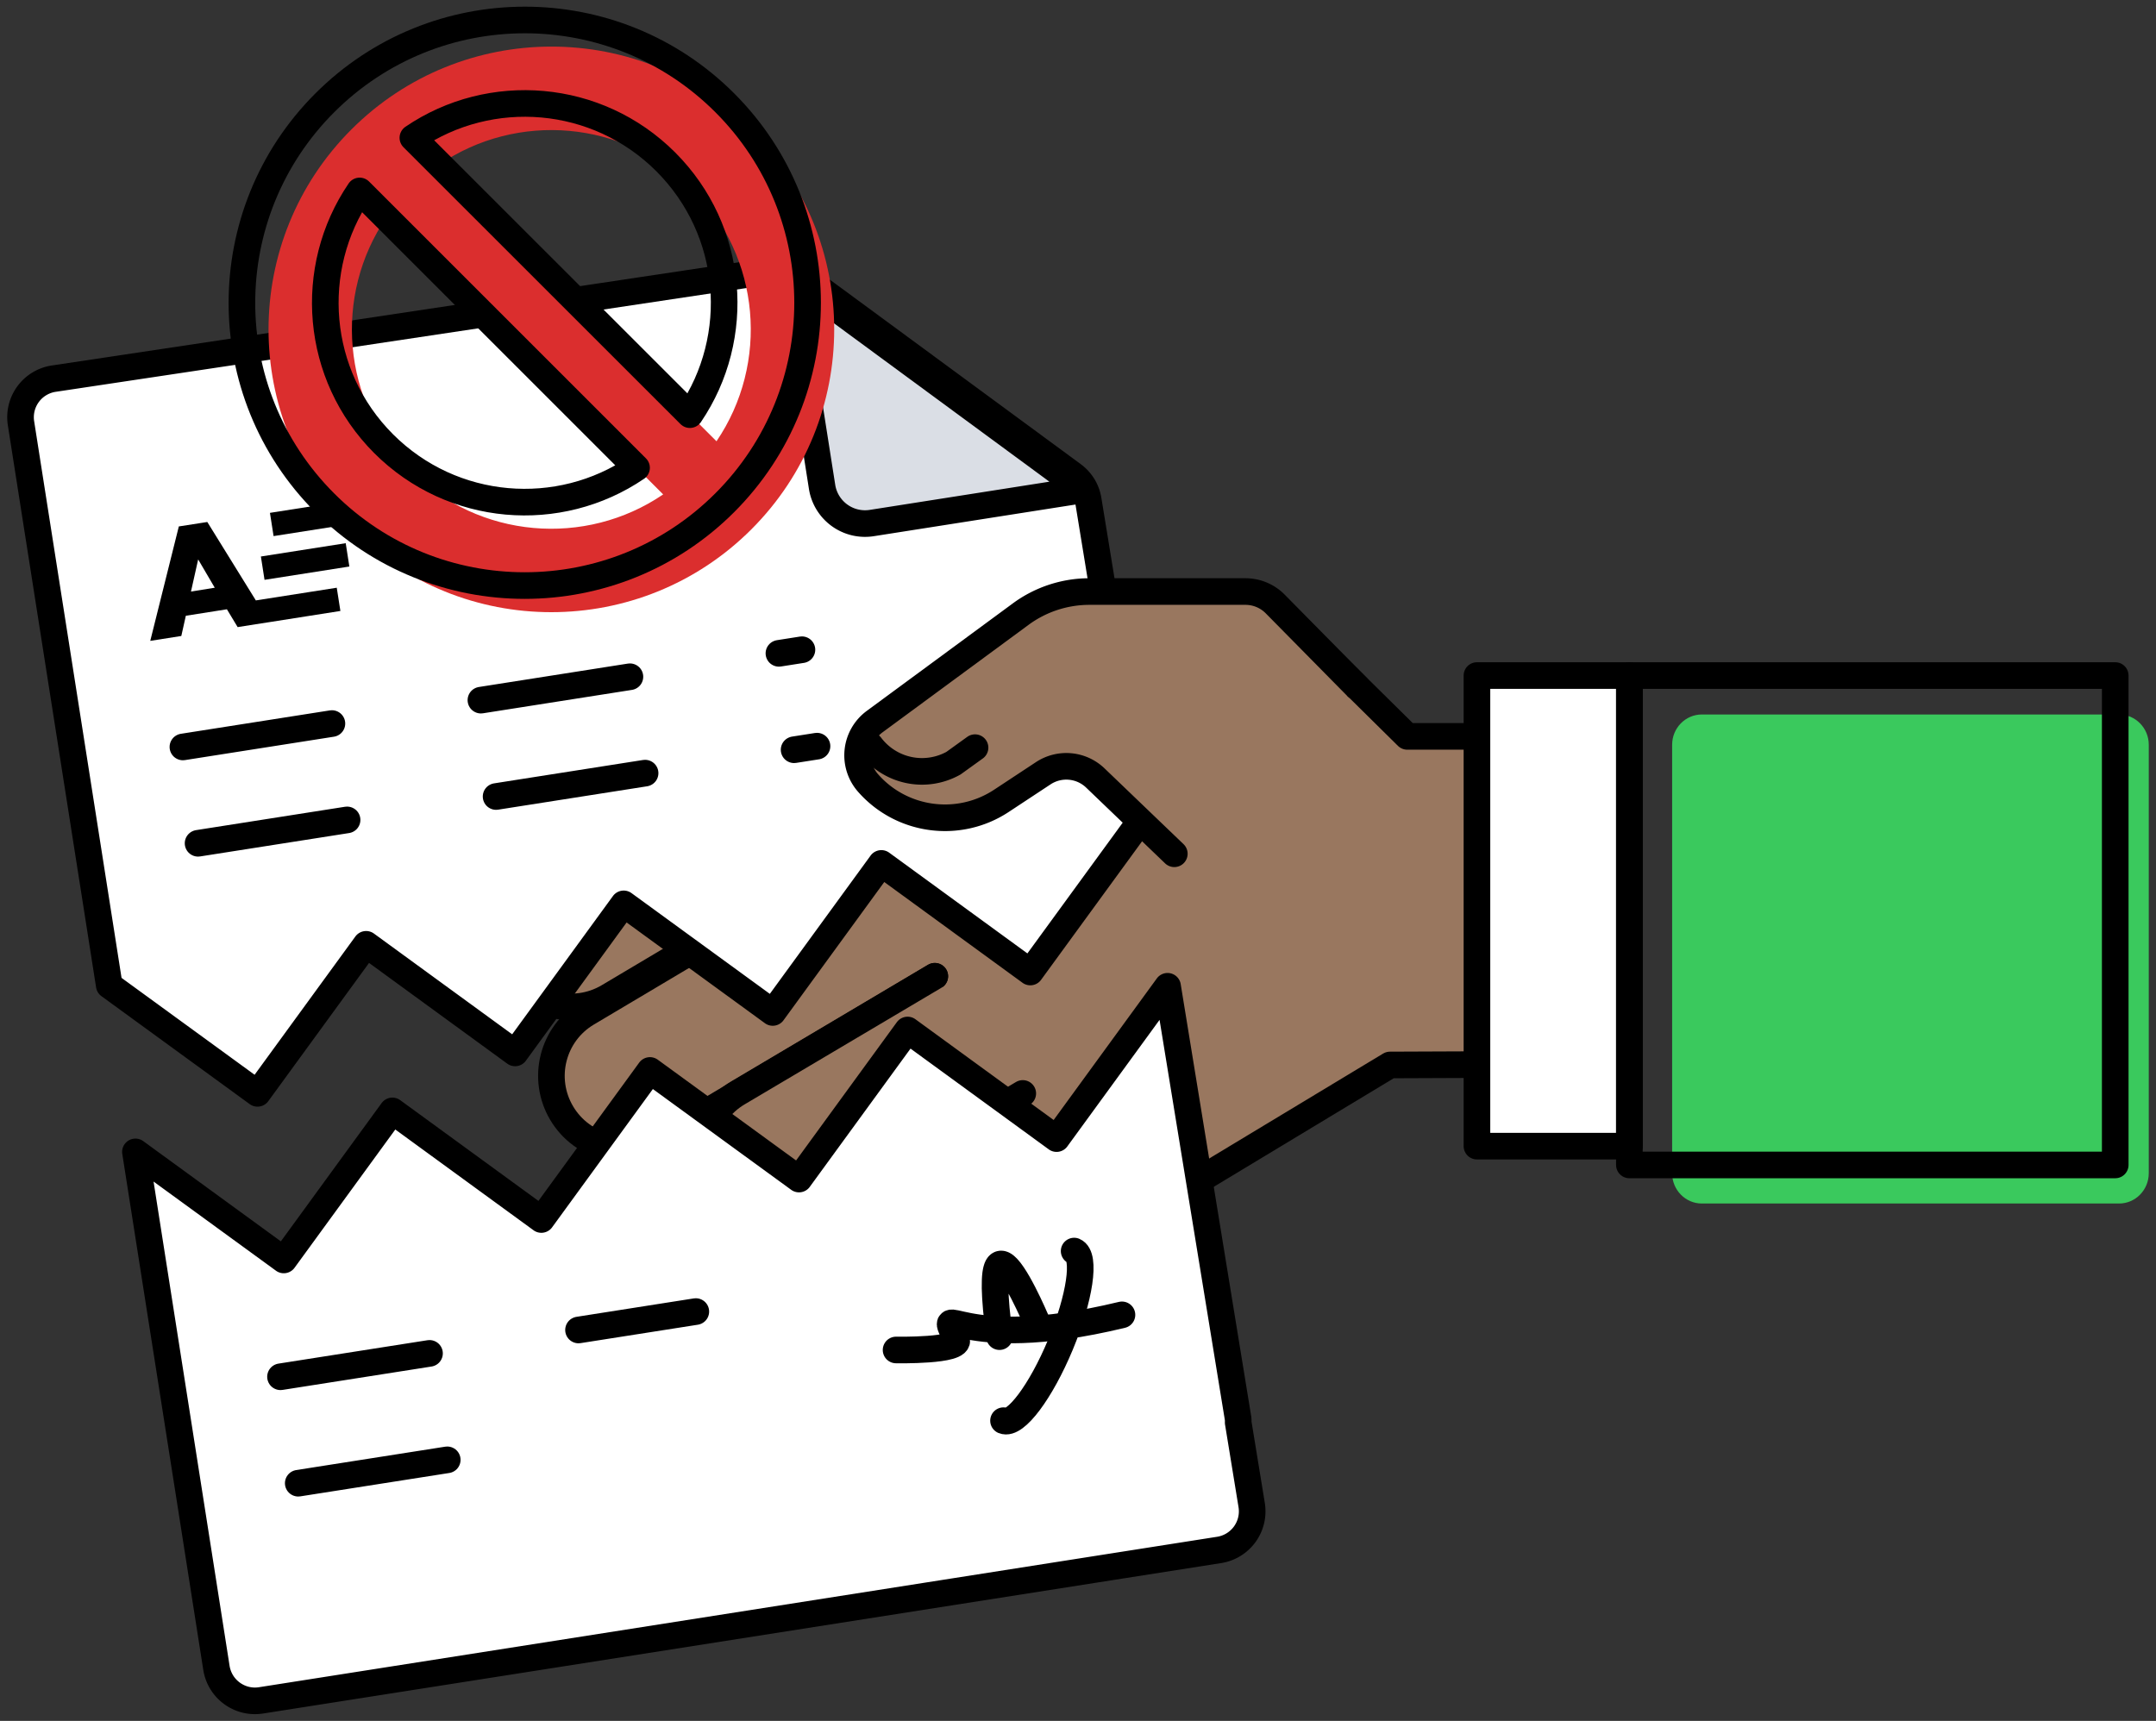 <svg width="243" height="194" fill="none" xmlns="http://www.w3.org/2000/svg"><rect width="100%" height="100%" fill="#333333" stroke="none"/><g clip-path="url(#a)"><path d="M122.695 71.095h23.85l12.07 11.92h14.22l8.43 36.94-24.6.1-39 23.53-33.05-53.71 38.08-18.78Z" fill="#99775F" stroke="#000" stroke-width="3" stroke-miterlimit="10" stroke-linecap="round" stroke-linejoin="round"/><path d="m99.365 94.055-30.78 18.3c-3.91 2.32-8.96 1.04-11.28-2.87-2.32-3.91-1.04-8.96 2.87-11.28l30.78-18.3" fill="#99775F"/><path d="m99.365 94.055-30.78 18.3c-3.91 2.32-8.96 1.04-11.28-2.87-2.32-3.91-1.04-8.96 2.87-11.28l30.78-18.3" stroke="#000" stroke-width="3" stroke-miterlimit="10" stroke-linecap="round" stroke-linejoin="round"/><path d="m105.365 110.055-30.78 18.3c-3.91 2.32-8.96 1.04-11.28-2.87-2.32-3.91-1.04-8.96 2.87-11.28l30.78-18.3" fill="#99775F"/><path d="m105.365 110.055-30.78 18.3c-3.91 2.32-8.96 1.04-11.28-2.87-2.32-3.91-1.04-8.96 2.87-11.28l30.78-18.3" stroke="#000" stroke-width="3" stroke-miterlimit="10" stroke-linecap="round" stroke-linejoin="round"/><path d="m115.275 123.265-23.7 14.09c-3.91 2.32-8.96 1.04-11.28-2.87-2.32-3.91-1.04-8.96 2.87-11.28l22.19-13.15" fill="#99775F"/><path d="m115.275 123.265-23.7 14.09c-3.91 2.32-8.96 1.04-11.28-2.87-2.32-3.91-1.04-8.96 2.87-11.28l22.19-13.15" stroke="#000" stroke-width="3" stroke-miterlimit="10" stroke-linecap="round" stroke-linejoin="round"/><path d="m139.525 159.805-7.93-48.62-12.51 17.17-16.79-12.24-12.24 16.8-16.8-12.24-12.24 16.8-16.79-12.24-12.24 16.8-16.72-12.18 1.55 9.88 6.03 38.41 1.55 9.88c.38 2.4 2.63 4.04 5.03 3.66l107.99-16.96a4.403 4.403 0 0 0 3.66-5.05l-1.52-9.31c0-.18.01-.37-.03-.56ZM128.525 92.325l-5.87-35.95c-.18-1.14-.8-2.15-1.73-2.84l-30.28-22.27a4.44 4.44 0 0 0-3.25-.8l-81.33 12.22a4.4 4.4 0 0 0-3.7 5.02l9.87 62.88.08.5 16.71 12.17 12.24-16.8 16.79 12.24 12.24-16.8 16.8 12.24 12.24-16.8 16.79 12.24 12.42-17.04-.02-.21Z" fill="#fff" stroke="#000" stroke-width="3" stroke-miterlimit="10" stroke-linecap="round" stroke-linejoin="round"/><path d="m22.325 95.065 69.76-10.95M20.615 84.205l69.77-10.96M31.615 155.205l46.81-7.35M33.615 167.205l21.6-3.39" stroke="#000" stroke-width="3" stroke-miterlimit="10" stroke-linecap="round" stroke-linejoin="round" stroke-dasharray="17 17"/><path d="m24.205 66.255-1.87-3.19-.81 3.62 2.68-.43Zm6.22-8.44 9.56-1.5.41 2.62-9.56 1.5-.41-2.62Zm-1.59 9.87 9.12-1.43.41 2.62-8.01 1.26-1.55.24-2.02.32-1.21-2.01-4.63.73-.51 2.28-3.5.55 3.22-12.9 3.21-.5 5.47 8.84Zm.57-4.95 9.56-1.5.41 2.63-9.56 1.5-.41-2.63Z" fill="#000"/><path d="m88.875 30.815 3.78 24.07a4.9 4.9 0 0 0 5.59 4.08l23.82-3.74-33.19-24.41Z" fill="#DADEE5" stroke="#000" stroke-width="3" stroke-miterlimit="10" stroke-linecap="round" stroke-linejoin="round"/><path d="M39.605 14.595c-12.45 12.45-12.45 32.63-.01 45.08 12.44 12.45 32.64 12.45 45.09 0 12.45-12.45 12.45-32.64 0-45.09-12.45-12.45-32.63-12.44-45.08.01Zm6.64 38.43c-7.75-7.75-8.66-19.75-2.71-28.5l31.21 31.21c-8.74 5.95-20.74 5.04-28.5-2.71Zm34.51-3.28-31.22-31.21c8.74-5.95 20.75-5.04 28.5 2.71s8.66 19.75 2.72 28.5Z" fill="#DB2E2E"/><path d="M36.605 11.595c-12.45 12.45-12.45 32.63-.01 45.08 12.44 12.45 32.64 12.45 45.09 0 12.45-12.45 12.45-32.64 0-45.09-12.45-12.45-32.63-12.44-45.08.01Zm6.64 38.43c-7.75-7.75-8.66-19.75-2.71-28.5l31.21 31.21c-8.74 5.95-20.74 5.04-28.5-2.71Zm34.51-3.28-31.22-31.21c8.74-5.95 20.75-5.04 28.5 2.71s8.66 19.75 2.72 28.5Z" stroke="#000" stroke-width="3" stroke-miterlimit="10" stroke-linecap="round" stroke-linejoin="round"/><path d="M238.835 135.675h-47.02c-1.85 0-3.35-1.53-3.35-3.41v-48.31c0-1.88 1.5-3.41 3.35-3.41h47.02c1.85 0 3.35 1.53 3.35 3.41v48.3c0 1.89-1.5 3.42-3.35 3.42Z" fill="#3AC95D"/><path d="M183.645 76.155h-17.18v53.05h17.18v-53.05Z" fill="#fff" stroke="#000" stroke-width="3" stroke-miterlimit="10" stroke-linecap="round" stroke-linejoin="round"/><path d="M238.405 76.155h-54.76v55.17h54.76v-55.17Z" stroke="#000" stroke-width="3" stroke-miterlimit="10" stroke-linecap="round" stroke-linejoin="round"/><path d="m132.355 96.245-8.9-8.54a4.724 4.724 0 0 0-5.88-.53l-4.7 3.1c-4.81 3.18-11.24 2.32-15.04-2.01a4.72 4.72 0 0 1 .75-6.92l16.45-12.11c2.25-1.66 4.97-2.55 7.76-2.55h17.57c1.26 0 2.47.5 3.36 1.4l9.2 9.33" fill="#99775F"/><path d="m132.355 96.245-8.9-8.54a4.724 4.724 0 0 0-5.88-.53l-4.7 3.1c-4.81 3.18-11.24 2.32-15.04-2.01a4.72 4.72 0 0 1 .75-6.92l16.45-12.11c2.25-1.66 4.97-2.55 7.76-2.55h17.57c1.26 0 2.47.5 3.36 1.4l9.2 9.33" stroke="#000" stroke-width="3" stroke-miterlimit="10" stroke-linecap="round" stroke-linejoin="round"/><path d="m109.895 84.285-2.43 1.75a7.27 7.27 0 0 1-9.35-1.97" fill="#99775F"/><path d="m109.895 84.285-2.43 1.75a7.27 7.27 0 0 1-9.35-1.97" stroke="#000" stroke-width="3" stroke-miterlimit="10" stroke-linecap="round" stroke-linejoin="round"/><path d="M117.135 149.675s-8.39-20.57-3.4 7.9" stroke="#000" stroke-width="3" stroke-miterlimit="10" stroke-linecap="round" stroke-linejoin="round" stroke-dasharray="17 17"/><path d="M100.995 152.185s7.41.14 6.81-1.19c-2.19-4.85-.29 1.81 18.65-2.77" stroke="#000" stroke-width="3" stroke-miterlimit="10" stroke-linecap="round" stroke-linejoin="round"/><path d="M113.105 160.155c1.34.56 4.21-3.27 6.41-8.55 2.2-5.28 2.9-10.01 1.55-10.57" stroke="#000" stroke-width="3" stroke-miterlimit="10" stroke-linecap="round" stroke-linejoin="round"/></g><defs><clipPath id="a"><path fill="#fff" transform="translate(.815 .755)" d="M0 0h241.37v192.49H0z"/></clipPath></defs></svg>
